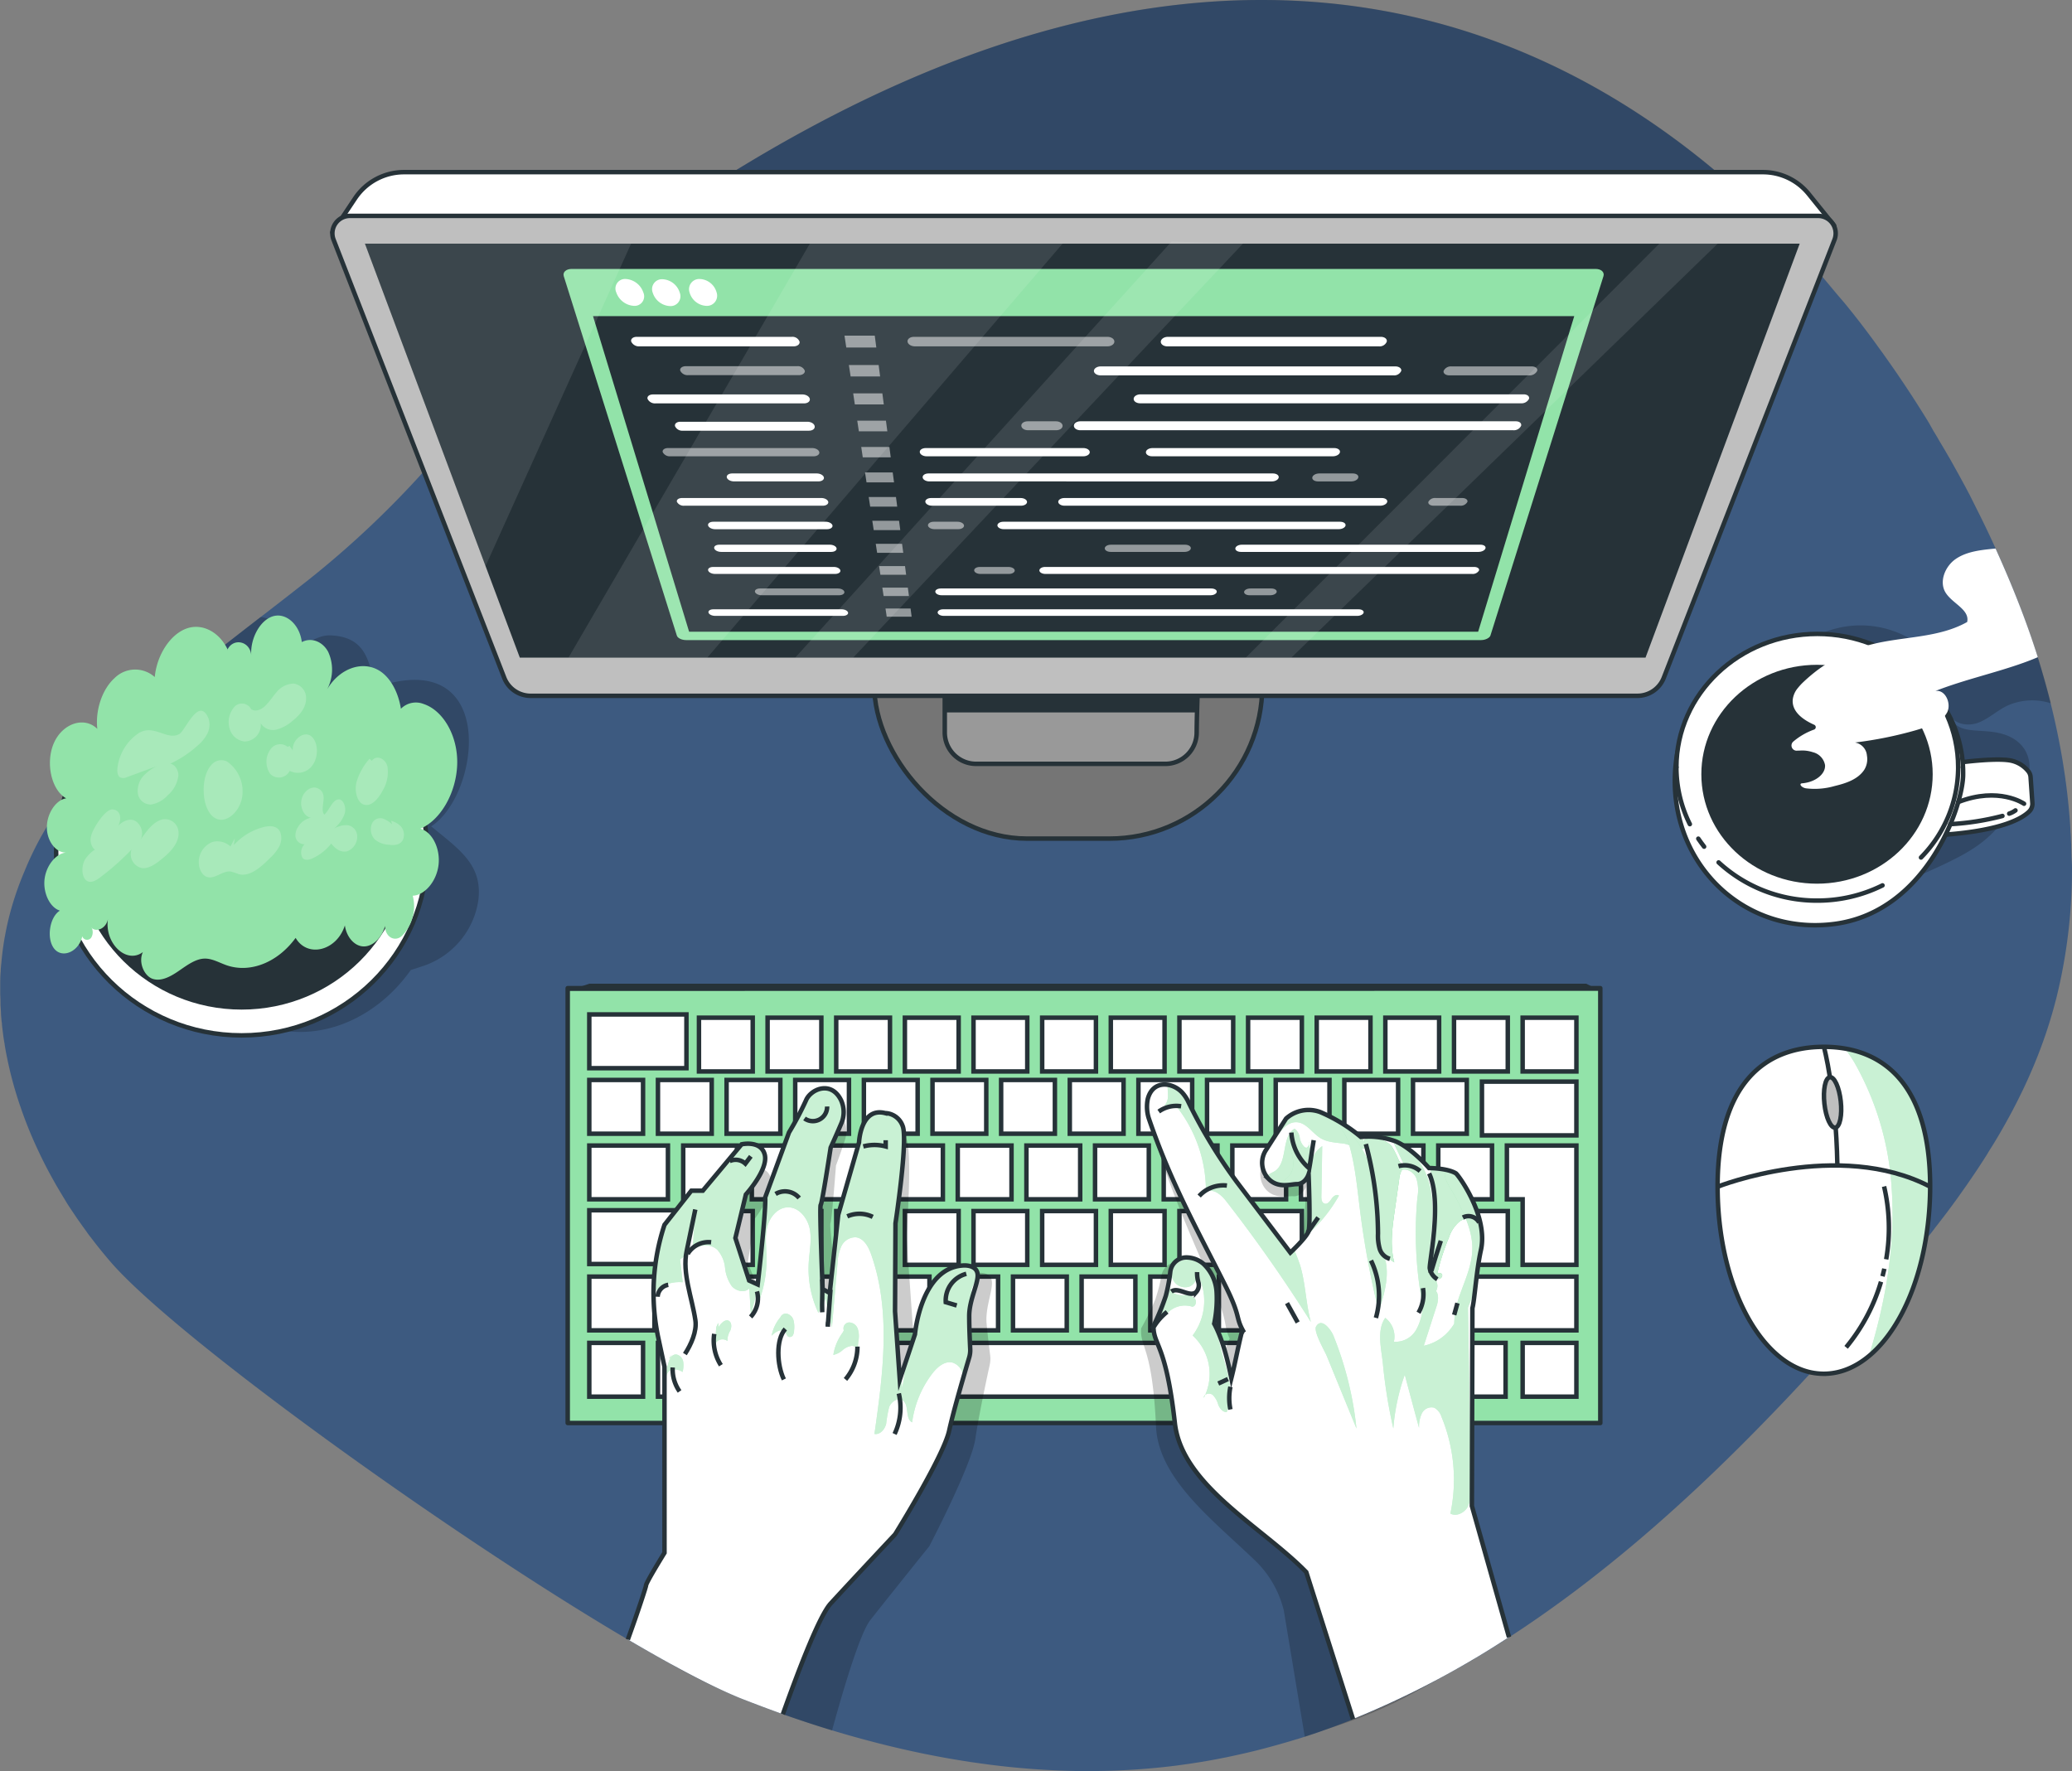 <svg xmlns="http://www.w3.org/2000/svg" xmlns:xlink="http://www.w3.org/1999/xlink" viewBox="0 0 462.86 395.7"><rect x="0" y="0" width="462.86" height="395.7" fill="#808080" stroke="none"/><defs><style>.cls-1,.cls-12,.cls-17,.cls-2,.cls-22{fill:#fff;}.cls-15,.cls-17,.cls-18,.cls-19,.cls-2,.cls-20,.cls-21,.cls-9{stroke:#263238;}.cls-15,.cls-2,.cls-6{stroke-miterlimit:10;}.cls-3{fill:#3d5a80;}.cls-10,.cls-4,.cls-6{fill:#263238;}.cls-4,.cls-5,.cls-8{opacity:0.2;}.cls-6{stroke:#fff;}.cls-7,.cls-9{fill:#92e3a9;}.cls-17,.cls-18,.cls-19,.cls-20,.cls-21,.cls-9{stroke-linecap:round;stroke-linejoin:round;}.cls-11{clip-path:url(#clip-path);}.cls-12,.cls-13{opacity:0.5;}.cls-14,.cls-15,.cls-18{fill:none;}.cls-16{clip-path:url(#clip-path-2);}.cls-19{fill:#757575;}.cls-20{fill:#999;}.cls-21{fill:#bfbfbf;}.cls-22{opacity:0.1;}.cls-23{clip-path:url(#clip-path-3);}</style><clipPath id="clip-path"><path class="cls-1" d="M328.81,336.47l.12-44.2c.48-1.79.87-8.35,1.89-12.92,1.74-7.66-5.1-16.89-5.58-17.19-1.92-1.2-6-1.18-6-1.18s-4-4.57-7.57-6A17.69,17.69,0,0,0,304,254a36.51,36.51,0,0,0-9.1-5.52,7.51,7.51,0,0,0-7.66,1.45l-4.47,7a5.19,5.19,0,0,0,.61,6.51c2.14,2.11,4.88,1.13,6.26,1.13,1.91,0,2.63-2.17,2.63-2.17s.47,11.26,0,12.69v0c-.49,1.43-4.07,4.78-4.07,4.78l-12-15.84a114.88,114.88,0,0,1-10.77-17.77,8.56,8.56,0,0,0-1.35-2.1c-2.1-2.37-6.59-3.07-7.76,1.33a8.71,8.71,0,0,0,.19,4.24c5,14.77,11.38,25.94,17.19,37.59,3.45,6.91,2.17,6.82,3.89,9.95-.2.14-.11.39-.32.52-.84,3.36-1.43,6.73-2.28,10.09-.81-4-1.9-8.54-3.83-12.17a27.56,27.56,0,0,0,.53-7.12,9.36,9.36,0,0,0-3-6.31,6,6,0,0,0-3.49-1.36,3.64,3.64,0,0,0-3.84,3.11,37.4,37.4,0,0,1-1,5.42,53.51,53.51,0,0,1-2.77,6.79c0,4.46,2.77,3.73,4.78,21.68,1.56,14,19.56,23.21,29.36,33.3l10.44,32.85a202.3,202.3,0,0,0,34.85-18.3Z"/></clipPath><clipPath id="clip-path-2"><path class="cls-1" d="M218.34,284.42c-.43-2-3.24-1.7-3.24-1.7-9.45.56-10.72,15.37-10.72,15.37L201,308.23,199.94,293l.1-19.67s2.86-18.82,1.59-21.78a4.31,4.31,0,0,0-3.91-2.85c-5.5-1.38-5.82,6.54-5.82,6.54l-4.65,16.18-1.9,17.46-1.58-.85s-.75-18.51-.43-18.82,2.22-12.8,2.22-12.8,1.05-2.32,2.33-5.29a6.4,6.4,0,0,0,0-5.28c-2.23-4.55-6.87-2.43-7.83,0a69.81,69.81,0,0,1-3.81,7.19L171,267.5c.2,3.27-1.68,19.45-1.68,19.45l-1.91-.87-3.07-9.5,2.34-9.72s5.07-5.6,4.22-8.89-5.18-2.32-5.18-2.32L157,266h-2.55l-6,7.62a48.23,48.23,0,0,0-1.38,25.28l1.38,6.44v41.56s-4.12,6.65-4.12,7.28c0,.29-1.7,5.55-4.07,12.09,10.37,6.1,19.3,10.82,25.63,13.32,3,1.17,6,2.3,9,3.37,3.8-10.67,8.24-22.09,10.69-24.75,4.86-5.29,14.38-15.44,14.38-15.44s10.81-17.37,12.08-23.15c1-4.74,3.58-13.34,4.46-16.3a5.74,5.74,0,0,0,.24-2.06c-.07-1.56-.22-4.59-.22-7.27C216.5,290.19,218.76,286.38,218.34,284.42Z"/></clipPath><clipPath id="clip-path-3"><path class="cls-2" d="M431.17,265.11a72,72,0,0,1-1,11.87c-2.9,17.3-12,29.93-22.76,29.93a14.39,14.39,0,0,1-2.86-.3c-11.75-2.5-20.86-20.12-20.86-41.5,0-23.08,10.62-31.24,23.72-31.24S431.17,242,431.17,265.11Z"/></clipPath></defs><g id="Background_Simple" data-name="Background Simple"><path class="cls-3" d="M462.86,193.82a119.56,119.56,0,0,1-3.33,28.48c-.75,3.06-1.65,6.11-2.68,9.11-.3.86-.6,1.72-.92,2.57s-.53,1.4-.8,2.09l-.23.57c-.29.72-.58,1.44-.89,2.15l-.15.35c-.3.7-.61,1.4-.92,2.09l-.42.91c-.28.62-.57,1.23-.87,1.84s-.63,1.29-.95,1.93c-.12.23-.23.46-.35.68l-.85,1.65-.69,1.27q-1.59,2.94-3.33,5.8c-.47.78-1,1.56-1.44,2.33-.11.19-.23.38-.35.57q-.84,1.32-1.71,2.64c-.47.71-.94,1.42-1.43,2.13l-1.27,1.85-.28.39c-.44.64-.9,1.28-1.35,1.92-.56.79-1.13,1.56-1.7,2.34-.12.16-.23.32-.35.47-.65.89-1.32,1.77-2,2.64-.4.52-.8,1.05-1.21,1.56-.72,1-1.46,1.89-2.21,2.83s-1.43,1.79-2.16,2.68l-.24.29c-.72.89-1.44,1.77-2.18,2.65-.21.27-.44.54-.66.8-.67.81-1.35,1.62-2,2.42q-2.94,3.48-5.93,6.9-6.08,7-12.41,13.89c-3.51,3.8-7.07,7.58-10.7,11.29-17.42,17.89-36.28,34.58-56.79,47.88-2.55,1.65-5.12,3.26-7.72,4.79l-2.85,1.67-.49.28c-1,.56-2,1.11-3,1.65s-2,1.11-3,1.64l-1.38.72q-3,1.56-6,3c-1.09.52-2.18,1-3.28,1.51s-2,.91-3.05,1.35l-1.25.53c-.93.4-1.87.78-2.81,1.16q-2.72,1.1-5.48,2.09l-2.12.76-1.2.41-2,.65-1.72.55-.06,0q-1.69.53-3.39,1c-1.79.52-3.58,1-5.38,1.46-1.19.3-2.38.58-3.58.85s-2.26.5-3.4.74l-.27.05c-1.18.24-2.37.47-3.56.68l-1.82.31-1.84.29c-.55.09-1.11.17-1.66.24l-2,.28a154.51,154.51,0,0,1-21.37,1.21l-1.28,0a176.84,176.84,0,0,1-19.35-1.45l-1.41-.19-2.43-.34-1.89-.3c-2.67-.42-5.32-.9-8-1.44-.59-.11-1.17-.23-1.75-.36-1.78-.37-3.57-.77-5.34-1.19-1.19-.28-2.37-.57-3.55-.87l-1.77-.46-1.77-.47c-2.35-.63-4.69-1.31-7-2q-4.06-1.23-8.08-2.61l-2.92-1c-3-1.07-6-2.2-9-3.37l-1.63-.66-1.31-.57-.88-.4c-1.94-.88-4.05-1.91-6.32-3.07l-1.16-.6c-1.39-.73-2.84-1.5-4.33-2.32-3.13-1.72-6.48-3.62-10-5.69-40-23.54-101.26-67.72-115.64-84.47-.73-.85-1.44-1.71-2.15-2.58-.55-.68-1.1-1.37-1.63-2.07s-1-1.26-1.44-1.91-.83-1.13-1.23-1.71-.76-1.07-1.13-1.61a.83.83,0,0,0-.08-.12c-.45-.67-.9-1.34-1.34-2s-.84-1.3-1.24-2c-.2-.31-.39-.63-.58-.95q-.67-1.11-1.32-2.22s0,0,0,0c-.46-.82-.92-1.64-1.37-2.47-.78-1.45-1.53-2.91-2.23-4.39l-.54-1.15a91.47,91.47,0,0,1-3.74-9.29c-.39-1.1-.74-2.21-1.08-3.32-.43-1.43-.82-2.87-1.18-4.31-.07-.29-.14-.57-.2-.86-.18-.75-.35-1.51-.5-2.27-.23-1.06-.42-2.12-.6-3.19,0-.26-.09-.52-.12-.78-.09-.55-.17-1.1-.24-1.66s-.17-1.33-.24-2c0-.23,0-.45-.07-.67-.06-.57-.1-1.14-.15-1.7a.61.61,0,0,0,0-.14c0-.68-.09-1.35-.11-2a1.28,1.28,0,0,1,0-.19q0-1.06-.06-2.13v-2c0-1,0-2.08.11-3.13,0-.68.09-1.36.15-2,.12-1.34.28-2.68.48-4,.1-.68.21-1.36.34-2q.36-2,.87-4.05a69.72,69.72,0,0,1,3.45-10.25A72.21,72.21,0,0,1,9,187.23c.1-.2.22-.41.34-.61,5.39-9.49,12.72-17.91,21-25.71.88-.84,1.77-1.66,2.68-2.47s1.91-1.72,2.88-2.58l.18-.16q2.32-2,4.71-4c2.45-2,4.94-4.06,7.45-6.06l.25-.2c2.15-1.7,4.32-3.39,6.48-5.07,3.4-2.63,6.81-5.25,10.15-7.86l2.64-2.07c1-.76,1.92-1.52,2.87-2.28a213.69,213.69,0,0,0,23.86-22.64q2.09-2.28,4.14-4.59c.65-.74,1.3-1.47,1.94-2.21,9.13-10.4,17.62-20.92,27.07-30.85q3.38-3.56,6.92-7c2-1.91,4-3.79,6.14-5.63,2.41-2.12,4.89-4.19,7.49-6.19,3.55-2.76,7.29-5.41,11.29-7.94,1-.63,1.95-1.24,2.93-1.84,99.71-62,173.1-41.74,222.06,0Q390,43.95,395.11,49c2.08,2,4.09,4.09,6,6.19.22.22.42.45.63.69q2.06,2.19,4,4.41l1.15,1.32c.57.66,1.14,1.32,1.7,2s1.37,1.63,2.05,2.45L412,67.64q4.1,5,7.81,10.2c.5.68,1,1.37,1.48,2.06,3.42,4.8,6.6,9.65,9.55,14.47L432,96.43q.63,1,1.23,2.07l1.19,2c.4.69.79,1.37,1.17,2l1.14,2.05c.39.68.76,1.36,1.11,2l1.09,2c.36.67.71,1.35,1.06,2l1,2,1,2q2,4,3.73,7.82c.58,1.3,1.16,2.59,1.71,3.86,2.49,5.72,4.62,11.19,6.36,16.28a.19.19,0,0,1,0,.07c.17.49.33,1,.49,1.45s.33,1,.49,1.48.25.75.36,1.13c.18.56.36,1.12.53,1.69s.37,1.22.54,1.83c.33,1.12.65,2.24.95,3.37.26.95.51,1.9.75,2.86.05.18.1.35.14.53s.07.3.11.45c.14.56.28,1.12.41,1.69.36,1.49.69,3,1,4.49.17.82.34,1.63.49,2.45l.09.46q.22,1.16.42,2.31c.18,1,.35,2.07.5,3.1.13.78.24,1.57.35,2.36,0,.11,0,.23.05.35.07.52.14,1.05.2,1.58s.11.88.16,1.31c.18,1.59.34,3.17.47,4.76l.09,1.08.12,1.81c0,.67.08,1.34.11,2,0,.52.05,1,.07,1.55,0,.76.05,1.53.06,2.29S462.86,192.93,462.86,193.82Z"/></g><g id="Plants"><path class="cls-4" d="M13.28,210.25c-.2-.13-.15-.22,0,0Z"/><path class="cls-5" d="M106.81,201.43A18.32,18.32,0,0,1,94.24,215.9l-2.48.81c-8.92,12.63-24.56,18-37.89,10.19L50,224.61l-10.92-13-.13,0c-3.46.72-7.37.19-9.93-2.25a3.57,3.57,0,0,1-5.07,2.3,3.57,3.57,0,0,1-.44-5.55c-2.2,1.94-5.6,1.05-7.72-1.07a66.7,66.7,0,0,1,2-17.29,69.72,69.72,0,0,1,3.45-10.25,72.21,72.21,0,0,1,3.59-7.34c.1-.2.22-.41.34-.61a87.87,87.87,0,0,1,6.65-10L33,158.44c1-.87,1.91-1.72,2.88-2.58l.18-.16q2.32-2,4.71-4c2.45-2,4.94-4.06,7.45-6.06l.25-.2c2.15-1.7,4.32-3.39,6.48-5.07l3.26-2.52a8.94,8.94,0,0,1,1.92.45c2.67.93,3.13,3.38,5,5.06,2.46,2.25,4.82-1.53,8.61-1.41,11.65.36,7.13,12.31,12.82,10.81,24.57-6.48,20.44,25,9.76,31.85C102.6,189.8,108,193.25,106.81,201.43Z"/><ellipse class="cls-2" cx="53.98" cy="190.38" rx="41.44" ry="40.93"/><ellipse class="cls-6" cx="53.98" cy="188.73" rx="37.78" ry="37.32"/><path class="cls-7" d="M13.38,203.44c-2.38,1.47-3.06,6.45-1.19,8.6s5.46.49,6.19-2.87a1.12,1.12,0,0,0,2,.29,2.32,2.32,0,0,0,.14-2.11c-.18-.15-.11-.26,0,0,1.22,1,3.32-.09,3.61-2.15-.89,5.49,4.11,10.29,7.79,7.5-1.09,2.33.34,5.41,2.24,6s3.94-.53,5.76-1.78,3.69-2.67,5.68-2.76c1.73-.08,3.34.9,5,1.48,5.26,1.83,11.42-.59,15.44-6.11,2.66,4.55,9.21,2.88,11-2.79.37,2.65,2.18,4.67,4.21,4.7s4.06-1.94,4.76-4.58v0c0,2.51,2.28,3.74,3.88,2.12a9.38,9.38,0,0,0,2.31-8.87c2.72-.11,5.36-3.27,5.77-6.93s-1.43-7.33-4.06-8.05c4.51-1.88,8-8,8.22-14.3s-3.06-12.08-7.49-13.55a4.7,4.7,0,0,0-5.08,1.06C89,154.82,87.39,151.63,85,150c-3.8-2.57-9.09-.81-11.92,4a9.43,9.43,0,0,0,.22-8.39c-1.26-2.33-3.76-3.27-5.88-2.16-.45-3.83-3.41-6.56-6.3-5.81s-5.22,4.83-5,8.71c-.27-3.12-3.95-3.89-5.28-1.28.11.24-.06.1,0,0-1.84-3.85-5.58-5.84-9-4.71-3.69,1.21-6.79,5.85-7.27,10.9a6.53,6.53,0,0,0-9,.25c-2.73,2.46-4.31,7.14-3.83,11.33-2.87-2.84-7.7-1.29-9.67,3.09s-.62,10.59,2.71,12.42c-2.29.35-4.31,3.39-4.31,6.47s2,5.73,4.32,5.64c-2.31.2-4.5,2.94-4.84,6S11.15,202.75,13.38,203.44Z"/><g class="cls-8"><path class="cls-1" d="M51.47,189.1a4.27,4.27,0,0,0-4-1,4.79,4.79,0,0,0-3,3.71c-.32,1.81.52,3.81,1.9,4.15,1.69.42,3.42-1.46,5.14-1.26a12.21,12.21,0,0,1,1.77.58c2.47.7,5-1.52,7.06-3.61a9.82,9.82,0,0,0,2-2.49,4.06,4.06,0,0,0,.26-3.29c-.61-1.35-2.1-1.46-3.36-1.2a13.44,13.44,0,0,0-7,4.1c.07-.5.14-1,.22-1.51Z"/><path class="cls-1" d="M87.59,184.17a5.57,5.57,0,0,0-2.14-1.32,2.05,2.05,0,0,0-2.26.94,3.29,3.29,0,0,0,.55,3.76,5.26,5.26,0,0,0,3.14,1.17c1.14.16,2.58.12,3.17-1.2a2.88,2.88,0,0,0-.48-2.88,4.86,4.86,0,0,0-2.22-1.28Z"/><path class="cls-1" d="M31.05,163.74a10.91,10.91,0,0,0-4.74,7.31c-.18.95-.18,2.12.46,2.58a1.67,1.67,0,0,0,1.55,0L35,171.18a10,10,0,0,0-3,2.2,5,5,0,0,0-1.2,3.91,2.87,2.87,0,0,0,3,2.44,6.42,6.42,0,0,0,3.67-2.07,6.78,6.78,0,0,0,2.38-4.45c0-1.81-1.7-3.37-2.81-2.15a24.86,24.86,0,0,0,7.17-4.55,8.67,8.67,0,0,0,2.09-2.57,4.36,4.36,0,0,0,.27-3.45c-2.16-5.09-5.15,2.76-6.55,3.52C37.32,165.47,34.42,161.75,31.05,163.74Z"/><path class="cls-1" d="M20.37,186.68a3.2,3.2,0,0,0,.53,2.89,1.31,1.31,0,0,0,2.12-.68A8,8,0,0,0,19,192c-.95,1.64-.77,4.4.69,4.92.91.32,1.89-.31,2.75-.95a58.58,58.58,0,0,0,6.93-6.15,3.16,3.16,0,0,0,2.48,4.14c1.64.08,3.2-1.15,4.63-2.33,1.75-1.44,3.77-3.61,3.36-6.09a3,3,0,0,0-4.23-2.25c-1.7.74-3,2.56-4.21,4.29,1-1.78-.31-4.25-1.93-4.43s-3.16,1.14-4.17,2.68c1.86-1.39,2.33-4.77-.12-5C23.58,180.64,20.79,185,20.37,186.68Z"/><path class="cls-1" d="M70.9,176.08c-1.37-.58-3.13.68-3.54,2.53s.64,3.87,2.09,4.07a4.39,4.39,0,0,0-2.83,2,3.51,3.51,0,0,0-.63,2.13,2,2,0,0,0,1.94,1.8,5.34,5.34,0,0,0,2.59-1.07A4.43,4.43,0,0,0,68,188.65a2.58,2.58,0,0,0-.43,3c.52.63,1.39.47,2.11.17A11.31,11.31,0,0,0,74,188.45c.9,1.24,2.24,2.09,3.59,1.72a3.46,3.46,0,0,0,2.14-3.89,2.5,2.5,0,0,0-2.2-1.94,5.65,5.65,0,0,0-2.88.74,7.44,7.44,0,0,0,2.37-3.37c.37-1.44-.35-3.3-1.51-3.11-1.31.21-2,2.51-3.06,3.39C71.23,180.55,73.67,177.24,70.9,176.08Z"/><path class="cls-1" d="M47.5,170.6c-1.5,1.37-2.07,3.93-2,6.21.06,2.51.91,5.15,2.71,6.05,2.36,1.19,5.39-1.53,5.89-4.83a8.09,8.09,0,0,0-3.41-7.92A2.87,2.87,0,0,0,47.5,170.6Z"/><path class="cls-1" d="M64.22,166.85l.6.64a2.63,2.63,0,0,0-4.34-.17,4.76,4.76,0,0,0-.12,5.57,2.71,2.71,0,0,0,4.36-.67A4,4,0,0,0,70,170.66c1.25-1.94,1-5.17-.6-6.27s-4.17.85-4,3.26l-.7-1Z"/><path class="cls-1" d="M82.55,169.51a13.62,13.62,0,0,0-2.93,5.28c-.47,2.06.19,4.61,1.79,5s3.12-1.35,4.07-3.16a8.06,8.06,0,0,0,1.07-5.4c-.44-1.76-2.45-2.7-3.49-1.26Z"/><path class="cls-1" d="M56.26,158.83a2.31,2.31,0,0,0-3.73-1.09,5.14,5.14,0,0,0-1.25,5,3.94,3.94,0,0,0,3.35,2.92,3.7,3.7,0,0,0,3.61-4.09,3.21,3.21,0,0,0,3.43,1.45,8.88,8.88,0,0,0,3.63-1.94c1.54-1.21,3.19-3,3.07-5.24a3.2,3.2,0,0,0-2.8-3.13,5.17,5.17,0,0,0-3.86,2c-.85,1-1.56,2.12-2.48,3s-2.15,1.35-3.1.75Z"/></g></g><g id="Keyboard"><rect class="cls-9" x="126.82" y="220.76" width="230.67" height="97.15"/><rect class="cls-2" x="131.64" y="226.63" width="21.7" height="12.01"/><rect class="cls-2" x="317.97" y="285.2" width="34.18" height="12.01"/><rect class="cls-2" x="331.05" y="241.64" width="21.1" height="12.01"/><rect class="cls-2" x="131.64" y="270.38" width="21.7" height="12.01"/><rect class="cls-2" x="131.64" y="255.92" width="17.57" height="12.01"/><rect class="cls-2" x="131.64" y="241.27" width="12.01" height="12.01"/><rect class="cls-2" x="146.98" y="241.27" width="12.01" height="12.01"/><rect class="cls-2" x="162.31" y="241.27" width="12.01" height="12.01"/><rect class="cls-2" x="177.64" y="241.27" width="12.01" height="12.01"/><rect class="cls-2" x="192.98" y="241.27" width="12.01" height="12.01"/><rect class="cls-2" x="208.31" y="241.27" width="12.01" height="12.01"/><rect class="cls-2" x="223.64" y="241.27" width="12.01" height="12.01"/><rect class="cls-2" x="238.98" y="241.27" width="12.01" height="12.01"/><rect class="cls-2" x="254.31" y="241.27" width="12.01" height="12.01"/><rect class="cls-2" x="269.64" y="241.27" width="12.01" height="12.01"/><rect class="cls-2" x="284.98" y="241.27" width="12.01" height="12.01"/><rect class="cls-2" x="300.31" y="241.27" width="12.01" height="12.01"/><rect class="cls-2" x="315.65" y="241.27" width="12.01" height="12.01"/><rect class="cls-2" x="131.64" y="300.01" width="12.01" height="12.01"/><rect class="cls-2" x="146.98" y="300.01" width="12.01" height="12.01"/><rect class="cls-2" x="162.31" y="300.01" width="12.01" height="12.01"/><rect class="cls-2" x="177.64" y="300.01" width="14.66" height="12.01"/><rect class="cls-2" x="195.62" y="300.01" width="73.35" height="12.01"/><rect class="cls-2" x="293.63" y="300.01" width="12.01" height="12.01"/><rect class="cls-2" x="308.96" y="300.01" width="12.01" height="12.01"/><rect class="cls-2" x="324.32" y="300.01" width="12.01" height="12.01"/><rect class="cls-2" x="271.97" y="300.01" width="18.65" height="12.01"/><rect class="cls-2" x="340.14" y="300.01" width="12.01" height="12.01"/><rect class="cls-2" x="152.62" y="255.92" width="12.01" height="12.01"/><rect class="cls-2" x="167.95" y="255.92" width="12.01" height="12.01"/><rect class="cls-2" x="183.29" y="255.92" width="12.01" height="12.01"/><rect class="cls-2" x="198.62" y="255.92" width="12.01" height="12.01"/><rect class="cls-2" x="213.95" y="255.92" width="12.01" height="12.01"/><rect class="cls-2" x="229.29" y="255.92" width="12.01" height="12.01"/><rect class="cls-2" x="244.62" y="255.92" width="12.01" height="12.01"/><rect class="cls-2" x="259.96" y="255.92" width="12.01" height="12.01"/><rect class="cls-2" x="275.29" y="255.92" width="12.01" height="12.01"/><rect class="cls-2" x="290.62" y="255.92" width="12.01" height="12.01"/><rect class="cls-2" x="305.96" y="255.92" width="12.01" height="12.01"/><rect class="cls-2" x="321.29" y="255.92" width="12.01" height="12.01"/><polygon class="cls-2" points="352.15 255.92 352.15 282.57 340.14 282.57 340.14 267.93 336.62 267.93 336.62 255.92 352.15 255.92"/><rect class="cls-2" x="156.14" y="270.56" width="12.01" height="12.01"/><rect class="cls-2" x="171.47" y="270.56" width="12.01" height="12.01"/><rect class="cls-2" x="186.8" y="270.56" width="12.01" height="12.01"/><rect class="cls-2" x="202.14" y="270.56" width="12.01" height="12.01"/><rect class="cls-2" x="217.47" y="270.56" width="12.01" height="12.01"/><rect class="cls-2" x="232.81" y="270.56" width="12.01" height="12.01"/><rect class="cls-2" x="248.14" y="270.56" width="12.01" height="12.01"/><rect class="cls-2" x="263.47" y="270.56" width="12.01" height="12.01"/><rect class="cls-2" x="278.81" y="270.56" width="12.01" height="12.01"/><rect class="cls-2" x="294.14" y="270.56" width="12.01" height="12.01"/><rect class="cls-2" x="309.47" y="270.56" width="12.01" height="12.01"/><rect class="cls-2" x="324.81" y="270.56" width="12.01" height="12.01"/><rect class="cls-2" x="149.62" y="285.2" width="12.01" height="12.01"/><rect class="cls-2" x="164.95" y="285.2" width="12.01" height="12.01"/><rect class="cls-2" x="180.29" y="285.2" width="12.01" height="12.01"/><rect class="cls-2" x="195.62" y="285.2" width="12.01" height="12.01"/><rect class="cls-2" x="210.95" y="285.2" width="12.01" height="12.01"/><rect class="cls-2" x="226.29" y="285.2" width="12.01" height="12.01"/><rect class="cls-2" x="241.62" y="285.2" width="12.01" height="12.01"/><rect class="cls-2" x="256.96" y="285.2" width="12.01" height="12.01"/><rect class="cls-2" x="272.29" y="285.2" width="12.01" height="12.01"/><rect class="cls-2" x="287.62" y="285.2" width="12.01" height="12.01"/><rect class="cls-2" x="302.96" y="285.2" width="12.01" height="12.01"/><rect class="cls-2" x="156.14" y="227.36" width="12.01" height="12.01"/><rect class="cls-2" x="171.47" y="227.36" width="12.01" height="12.01"/><rect class="cls-2" x="186.8" y="227.36" width="12.01" height="12.01"/><rect class="cls-2" x="202.14" y="227.36" width="12.01" height="12.01"/><rect class="cls-2" x="217.47" y="227.36" width="12.01" height="12.01"/><rect class="cls-2" x="232.81" y="227.36" width="12.01" height="12.01"/><rect class="cls-2" x="248.14" y="227.36" width="12.01" height="12.01"/><rect class="cls-2" x="263.47" y="227.36" width="12.01" height="12.01"/><rect class="cls-2" x="278.81" y="227.36" width="12.01" height="12.01"/><rect class="cls-2" x="294.14" y="227.36" width="12.01" height="12.01"/><rect class="cls-2" x="309.47" y="227.36" width="12.01" height="12.01"/><rect class="cls-2" x="324.81" y="227.36" width="12.01" height="12.01"/><rect class="cls-2" x="340.14" y="227.36" width="12.01" height="12.01"/><rect class="cls-2" x="131.64" y="285.2" width="14.55" height="12.01"/><polygon class="cls-10" points="126.82 221.38 131.64 219.77 354.36 219.77 357.53 221.36 126.82 221.38"/></g><g id="Hands"><path class="cls-5" d="M291.47,388l-4.69-28.25a23.07,23.07,0,0,0-6.35-11.06c-9.33-9-21.66-18.24-22.19-30-.81-18-3.62-17.49-3.32-21.94a54.06,54.06,0,0,0,3.21-6.6,38.47,38.47,0,0,0,1.36-5.34,3.64,3.64,0,0,1,4-2.85,6.19,6.19,0,0,1,3.39,1.59,9.39,9.39,0,0,1,2.54,6.5,27.79,27.79,0,0,1-1,7.06,46.16,46.16,0,0,1,3,12.41c1.07-3.3,1.88-6.63,2.95-9.92.22-.12.14-.38.35-.5-1.51-3.24-.23-3.06-3.22-10.19-5-12-10.64-23.57-14.65-38.65A8.57,8.57,0,0,1,257,246c1.45-4.31,5.89-3.32,7.83-.81a8.28,8.28,0,0,1,1.2,2.18,116.46,116.46,0,0,0,9.57,18.45l10.89,16.6s3.79-3.11,4.37-4.5h0c.57-1.4.85-12.67.85-12.67s-.86,2.11-2.77,2c-1.38-.1-4.18.7-6.17-1.54a5.21,5.21,0,0,1-.18-6.54l4.93-6.66a7.48,7.48,0,0,1,7.74-.93,36.82,36.82,0,0,1,8.71,6.1,17.81,17.81,0,0,1,7.58,1.46c3.49,1.68,7.15,6.5,7.15,6.5s4.07.25,5.9,1.58c.46.33,6.67,10,4.43,17.53-1.33,4.49-2.15,11-2.75,12.76l-3,44.09,6.15,29-13.15,7.33a94,94,0,0,1-15.13,6.77Z"/><path class="cls-1" d="M328.81,336.47l.12-44.2c.48-1.79.87-8.35,1.89-12.92,1.74-7.66-5.1-16.89-5.58-17.19-1.92-1.2-6-1.18-6-1.18s-4-4.57-7.57-6A17.69,17.69,0,0,0,304,254a36.51,36.51,0,0,0-9.1-5.52,7.51,7.51,0,0,0-7.66,1.45l-4.47,7a5.19,5.19,0,0,0,.61,6.51c2.14,2.11,4.88,1.13,6.26,1.13,1.91,0,2.63-2.17,2.63-2.17s.47,11.26,0,12.69v0c-.49,1.43-4.07,4.78-4.07,4.78l-12-15.84a114.88,114.88,0,0,1-10.77-17.77,8.56,8.56,0,0,0-1.35-2.1c-2.1-2.37-6.59-3.07-7.76,1.33a8.71,8.71,0,0,0,.19,4.24c5,14.77,11.38,25.94,17.19,37.59,3.45,6.91,2.17,6.82,3.89,9.95-.2.14-.11.39-.32.52-.84,3.36-1.43,6.73-2.28,10.09-.81-4-1.9-8.54-3.83-12.17a27.56,27.56,0,0,0,.53-7.12,9.36,9.36,0,0,0-3-6.31,6,6,0,0,0-3.49-1.36,3.64,3.64,0,0,0-3.84,3.11,37.4,37.4,0,0,1-1,5.42,53.51,53.51,0,0,1-2.77,6.79c0,4.46,2.77,3.73,4.78,21.68,1.56,14,19.56,23.21,29.36,33.3l10.44,32.85a202.3,202.3,0,0,0,34.85-18.3Z"/><g class="cls-11"><path class="cls-7" d="M323.69,276.41a7.73,7.73,0,0,1,2.29-3.47,2.92,2.92,0,0,1,3.83.14q-1.12-3.43-2.38-6.83a10.45,10.45,0,0,0-2.78-4.68c-1.42-1.16-3.76-1.41-5,0a54,54,0,0,1,.28,15.8c-.37,2.84-.85,6.1,1.06,8.24.53.43,1.45-.35,1.11-.94-.16-.28-.72-.3-1-.27A50.16,50.16,0,0,1,323.69,276.41Z"/><path class="cls-7" d="M323.69,276.41a7.73,7.73,0,0,1,2.29-3.47,2.92,2.92,0,0,1,3.83.14q-1.12-3.43-2.38-6.83a10.45,10.45,0,0,0-2.78-4.68c-1.42-1.16-3.76-1.41-5,0a54,54,0,0,1,.28,15.8c-.37,2.84-.85,6.1,1.06,8.24.53.43,1.45-.35,1.11-.94-.16-.28-.72-.3-1-.27A50.16,50.16,0,0,1,323.69,276.41Z"/><path class="cls-12" d="M323.69,276.41a7.73,7.73,0,0,1,2.29-3.47,2.92,2.92,0,0,1,3.83.14q-1.12-3.43-2.38-6.83a10.45,10.45,0,0,0-2.78-4.68c-1.42-1.16-3.76-1.41-5,0a54,54,0,0,1,.28,15.8c-.37,2.84-.85,6.1,1.06,8.24.53.43,1.45-.35,1.11-.94-.16-.28-.72-.3-1-.27A50.16,50.16,0,0,1,323.69,276.41Z"/><path class="cls-7" d="M307.73,271.66a28.13,28.13,0,0,0,.54,5.74,7.18,7.18,0,0,0,3.19,4.62c-1-3.73-.45-7.67.09-11.49l1-7a5.16,5.16,0,0,1,.71-2.31,1.8,1.8,0,0,1,2.11-.77c-1,.59-2.27-.2-2.87-1.18a29.26,29.26,0,0,0-1.53-3.07c-1.34-1.72-4.2-2.1-6.18-1.64C305.38,260.31,307.5,265.76,307.73,271.66Z"/><path class="cls-7" d="M307.73,271.66a28.13,28.13,0,0,0,.54,5.74,7.18,7.18,0,0,0,3.19,4.62c-1-3.73-.45-7.67.09-11.49l1-7a5.16,5.16,0,0,1,.71-2.31,1.8,1.8,0,0,1,2.11-.77c-1,.59-2.27-.2-2.87-1.18a29.26,29.26,0,0,0-1.53-3.07c-1.34-1.72-4.2-2.1-6.18-1.64C305.38,260.31,307.5,265.76,307.73,271.66Z"/><g class="cls-13"><path class="cls-1" d="M307.73,271.66a28.13,28.13,0,0,0,.54,5.74,7.18,7.18,0,0,0,3.19,4.62c-1-3.73-.45-7.67.09-11.49l1-7a5.16,5.16,0,0,1,.71-2.31,1.8,1.8,0,0,1,2.11-.77c-1,.59-2.27-.2-2.87-1.18a29.26,29.26,0,0,0-1.53-3.07c-1.34-1.72-4.2-2.1-6.18-1.64C305.38,260.31,307.5,265.76,307.73,271.66Z"/></g><path class="cls-7" d="M291.41,256.25a3.56,3.56,0,0,1-1.06-2.1,3,3,0,0,0-1.17-2c-3.07,1.94-1.39,7.65-4.5,9.55-.6.36-1.37.57-1.7,1.19a1.56,1.56,0,0,0,.33,1.76,3,3,0,0,0,1.7.81,6.88,6.88,0,0,0,6.54-2.85c1.22-1.67,2.06-4.38,1.46-6.37A1.51,1.51,0,0,1,291.41,256.25Z"/><path class="cls-7" d="M259.48,293.63c-.05.22-.09.48.08.62s.61-.12.81-.39a5.35,5.35,0,0,1,5.95-1.94c.81,0,1.09-1.25.56-1.86a2.93,2.93,0,0,0-2.24-.72,4.36,4.36,0,0,1-2.36-.39,2.34,2.34,0,0,1-1-2.52C260.77,288.84,260.1,291.24,259.48,293.63Z"/><g class="cls-13"><path class="cls-1" d="M291.41,256.25a3.56,3.56,0,0,1-1.06-2.1,3,3,0,0,0-1.17-2c-3.07,1.94-1.39,7.65-4.5,9.55-.6.36-1.37.57-1.7,1.19a1.56,1.56,0,0,0,.33,1.76,3,3,0,0,0,1.7.81,6.88,6.88,0,0,0,6.54-2.85c1.22-1.67,2.06-4.38,1.46-6.37A1.51,1.51,0,0,1,291.41,256.25Z"/><path class="cls-1" d="M259.48,293.63c-.05.22-.09.48.08.62s.61-.12.81-.39a5.35,5.35,0,0,1,5.95-1.94c.81,0,1.09-1.25.56-1.86a2.93,2.93,0,0,0-2.24-.72,4.36,4.36,0,0,1-2.36-.39,2.34,2.34,0,0,1-1-2.52C260.77,288.84,260.1,291.24,259.48,293.63Z"/></g><path class="cls-7" d="M300.19,255.49c-1.74-.24-3.59-.28-5.12-1.17-1.9-1.12-3.21-3.51-5.42-3.61-2-.08-3.43,1.72-4.54,3.34a6.05,6.05,0,0,1,3.93-5.63,9.8,9.8,0,0,1,7.16.28,26.46,26.46,0,0,1,6.2,3.86,8.53,8.53,0,0,1,2.1,2.05C307,258.49,301.74,255.69,300.19,255.49Z"/><path class="cls-12" d="M300.19,255.49c-1.74-.24-3.59-.28-5.12-1.17-1.9-1.12-3.21-3.51-5.42-3.61-2-.08-3.43,1.72-4.54,3.34a6.05,6.05,0,0,1,3.93-5.63,9.8,9.8,0,0,1,7.16.28,26.46,26.46,0,0,1,6.2,3.86,8.53,8.53,0,0,1,2.1,2.05C307,258.49,301.74,255.69,300.19,255.49Z"/><path class="cls-7" d="M268.92,312.28c.12-.22.22-.45.32-.67A.75.75,0,0,0,268.92,312.28Z"/><path class="cls-7" d="M271.89,296.79c-.2-2.47.15-5,.05-7.42s-.75-5.07-2.55-6.76c-2.58-2.44-9.65-1.19-7.28,3.42a3,3,0,0,0,3.67,1.37,2.67,2.67,0,0,0,1.25-3.61,12.83,12.83,0,0,1-.61,14.57,11.62,11.62,0,0,1,2.82,13.25,1.46,1.46,0,0,1,1.65,0,5,5,0,0,1,1.27,2.26c.35.81,1,1.65,1.88,1.59,1.2-2.94.8-6.29,0-9.38S272.14,300,271.89,296.79Z"/><path class="cls-7" d="M297.76,250.42a9.87,9.87,0,0,0-4.73-2Z"/><path class="cls-7" d="M309.52,281.71c-.38-1.7-1.17-3.29-1.64-5-1.09-3.91-.4-8.08-.9-12.11a20.94,20.94,0,0,0-7.43-13.46l-1.79-.75a10,10,0,0,1,3.6,5.24c1.39,4.77,1.82,9.76,2.44,14.69A197.1,197.1,0,0,0,308,293C309.15,289.32,310.35,285.45,309.52,281.71Z"/><path class="cls-7" d="M290.48,263.92a6.27,6.27,0,0,0,2.11-4.11,17.06,17.06,0,0,0-.11-4.22,1.38,1.38,0,0,1-1.58,1,3.51,3.51,0,0,1-1.89-1.72l-.36,1.26-.15-.68-.48.6c.71,2,1.4,4.34.3,6.16a7.27,7.27,0,0,1-2.25,2.09A3.82,3.82,0,0,0,290.48,263.92Z"/><path class="cls-7" d="M292.42,255.09l.06.5A.8.8,0,0,0,292.42,255.09Z"/><path class="cls-7" d="M287.19,275.33c-3.5-6.89-7-13.78-10.87-20.48a66.17,66.17,0,0,0-7.64-11.16c-1.34-1.5-5.16-5-7.27-2.68-1.41,1.52.44,4.29-1.29,5.93.4,0,2.35-.19,2.56.07a30.43,30.43,0,0,1,6.71,19.39c1.41-1.1,3.35.43,4.45,1.85a329.77,329.77,0,0,1,19,27.1c-1.14-4.13-1.17-8.51-2.39-12.62A45,45,0,0,0,287.19,275.33Z"/><path class="cls-7" d="M327.93,292.12a43.75,43.75,0,0,0,3.13-13.84,22.7,22.7,0,0,0-3.14-12.52c-.58-.94-3-4.77-4.3-4.46-2.34.56.74,4.64,1.28,5.66,2,3.84,4.11,7.91,4,12.26-.1,3.35-1.51,6.5-2.64,9.66a20.69,20.69,0,0,0-1.41,6.86c-.17.26-.33.52-.52.77a10.28,10.28,0,0,1-6.28,4.14c1-3,1.93-6,2.9-8.95.35-1.07.47-2.52-.15-3.26a2.81,2.81,0,0,0,.31-1.31,6.49,6.49,0,0,0-.85-2.29c-1.34-2.88-.89-6.23-.56-9.39.4-3.9.55-7.92-.59-11.67s-3.79-7.22-7.51-8.47l1,1-1.26-.92,2.34,4.88-.86,1.23c1.29-.67,2.94.31,3.53,1.64a8.58,8.58,0,0,1,.29,4.31,86.15,86.15,0,0,0,1.18,24.25,11.86,11.86,0,0,1-1.44,5.34,5.29,5.29,0,0,1-5,2.71,5.25,5.25,0,0,0-1.93-5.33c-2,2.8-.82,7.15-.52,10.33a114.08,114.08,0,0,0,2.32,14.37,46.68,46.68,0,0,1,2.56-12Q315.37,313,317,319a6.94,6.94,0,0,1,.62-3.23,2.4,2.4,0,0,1,2.76-1.28A3.42,3.42,0,0,1,322,316.5a36.78,36.78,0,0,1,2,21.64c1.34.74,3.12-.16,3.87-1.5a9,9,0,0,0,.71-4.5Q328.27,312.13,327.93,292.12Z"/><path class="cls-7" d="M294,296.35c-.64,1.13,2,5.59,2.41,6.65l6.61,16.14a76.28,76.28,0,0,0-5.12-20.67C297.48,297.35,295.3,294.12,294,296.35Z"/><path class="cls-7" d="M297.45,267.83c-.38.57-.91,1.27-1.56,1.07s-.72-1-.71-1.62c.07-3.74.13-7.49.19-11.23-3,2.16-2.64,5-2.85,8.23-.12,1.88.42,10.8-.86,11.89a33.28,33.28,0,0,0,7.44-9.05C298.58,266.68,297.82,267.26,297.45,267.83Z"/><g class="cls-13"><path class="cls-1" d="M268.92,312.28c.12-.22.22-.45.32-.67A.75.75,0,0,0,268.92,312.28Z"/><path class="cls-1" d="M271.89,296.79c-.2-2.47.15-5,.05-7.42s-.75-5.07-2.55-6.76c-2.58-2.44-9.65-1.19-7.28,3.42a3,3,0,0,0,3.67,1.37,2.67,2.67,0,0,0,1.25-3.61,12.83,12.83,0,0,1-.61,14.57,11.62,11.62,0,0,1,2.82,13.25,1.46,1.46,0,0,1,1.65,0,5,5,0,0,1,1.27,2.26c.35.81,1,1.65,1.88,1.59,1.2-2.94.8-6.29,0-9.38S272.14,300,271.89,296.79Z"/><path class="cls-1" d="M297.76,250.42a9.87,9.87,0,0,0-4.73-2Z"/><path class="cls-1" d="M309.52,281.71c-.38-1.7-1.17-3.29-1.64-5-1.09-3.91-.4-8.08-.9-12.11a20.94,20.94,0,0,0-7.43-13.46l-1.79-.75a10,10,0,0,1,3.6,5.24c1.39,4.77,1.82,9.76,2.44,14.69A197.1,197.1,0,0,0,308,293C309.15,289.32,310.35,285.45,309.52,281.71Z"/><path class="cls-1" d="M290.48,263.92a6.27,6.27,0,0,0,2.11-4.11,17.06,17.06,0,0,0-.11-4.22,1.38,1.38,0,0,1-1.58,1,3.51,3.51,0,0,1-1.89-1.72l-.36,1.26-.15-.68-.48.6c.71,2,1.4,4.34.3,6.16a7.27,7.27,0,0,1-2.25,2.09A3.82,3.82,0,0,0,290.48,263.92Z"/><path class="cls-1" d="M292.42,255.09l.06.5A.8.8,0,0,0,292.42,255.09Z"/><path class="cls-1" d="M287.19,275.33c-3.5-6.89-7-13.78-10.87-20.48a66.17,66.17,0,0,0-7.64-11.16c-1.34-1.5-5.16-5-7.27-2.68-1.41,1.52.44,4.29-1.29,5.93.4,0,2.35-.19,2.56.07a30.43,30.43,0,0,1,6.71,19.39c1.41-1.1,3.35.43,4.45,1.85a329.77,329.77,0,0,1,19,27.1c-1.14-4.13-1.17-8.51-2.39-12.62A45,45,0,0,0,287.19,275.33Z"/><path class="cls-1" d="M327.93,292.12a43.75,43.75,0,0,0,3.13-13.84,22.7,22.7,0,0,0-3.14-12.52c-.58-.94-3-4.77-4.3-4.46-2.34.56.74,4.64,1.28,5.66,2,3.84,4.11,7.91,4,12.26-.1,3.35-1.51,6.5-2.64,9.66a20.69,20.69,0,0,0-1.41,6.86c-.17.26-.33.52-.52.77a10.28,10.28,0,0,1-6.28,4.14c1-3,1.93-6,2.9-8.95.35-1.07.47-2.52-.15-3.26a2.81,2.81,0,0,0,.31-1.31,6.49,6.49,0,0,0-.85-2.29c-1.34-2.88-.89-6.23-.56-9.39.4-3.9.55-7.92-.59-11.67s-3.79-7.22-7.51-8.47l1,1-1.26-.92,2.34,4.88-.86,1.23c1.29-.67,2.94.31,3.53,1.64a8.58,8.58,0,0,1,.29,4.31,86.15,86.15,0,0,0,1.18,24.25,11.86,11.86,0,0,1-1.44,5.34,5.29,5.29,0,0,1-5,2.71,5.25,5.25,0,0,0-1.93-5.33c-2,2.8-.82,7.15-.52,10.33a114.08,114.08,0,0,0,2.32,14.37,46.68,46.68,0,0,1,2.56-12Q315.37,313,317,319a6.94,6.94,0,0,1,.62-3.23,2.4,2.4,0,0,1,2.76-1.28A3.42,3.42,0,0,1,322,316.5a36.78,36.78,0,0,1,2,21.64c1.34.74,3.12-.16,3.87-1.5a9,9,0,0,0,.71-4.5Q328.27,312.13,327.93,292.12Z"/><path class="cls-1" d="M294,296.35c-.64,1.13,2,5.59,2.41,6.65l6.61,16.14a76.28,76.28,0,0,0-5.12-20.67C297.48,297.35,295.3,294.12,294,296.35Z"/><path class="cls-1" d="M297.45,267.83c-.38.57-.91,1.27-1.56,1.07s-.72-1-.71-1.62c.07-3.74.13-7.49.19-11.23-3,2.16-2.64,5-2.85,8.23-.12,1.88.42,10.8-.86,11.89a33.28,33.28,0,0,0,7.44-9.05C298.58,266.68,297.82,267.26,297.45,267.83Z"/></g></g><path class="cls-14" d="M305.11,255.59a78.68,78.68,0,0,1,2.72,20,10.74,10.74,0,0,0,.36,3.35,3.3,3.3,0,0,0,2.29,2.29"/><path class="cls-14" d="M319.25,262.16c3,6.26-.07,20.24.15,21.23a3.55,3.55,0,0,0,1.69,2.4"/><path class="cls-14" d="M293.47,254.73c-.35,2-.64,4.3-1,6.29a11.58,11.58,0,0,1-4-8"/><path class="cls-14" d="M274.31,308.09l-2.16,1"/><path class="cls-14" d="M274.86,309.82a12.5,12.5,0,0,0,0,5.06"/><path class="cls-14" d="M287.5,291.13l2.39,4.31"/><path class="cls-14" d="M292.09,275.36l2.38-3.36"/><path class="cls-14" d="M325.57,291.13l-.72,2.63"/><path class="cls-14" d="M319.75,283.92q1-3.36,2.11-6.72"/><path class="cls-14" d="M326.79,272a2.7,2.7,0,0,1,3.64,1.13"/><path class="cls-14" d="M312.41,260.53a5.18,5.18,0,0,1,4.82,1.1"/><path class="cls-14" d="M267.88,267.2a7.31,7.31,0,0,1,6.2-2.34"/><path class="cls-14" d="M258.85,248.33a6.74,6.74,0,0,1,5-1.18"/><path class="cls-1" d="M260.71,293.08a12.64,12.64,0,0,0-2.93,3.3Z"/><path class="cls-14" d="M261.67,288.54c1.58-1.13,4.1,1.4,5.55.11a2.31,2.31,0,0,0,.49-2.17,7.46,7.46,0,0,1-.29-2.29"/><path class="cls-14" d="M306.26,281.61a18.07,18.07,0,0,1,1.1,12.81"/><path class="cls-14" d="M317.87,287.77a8.24,8.24,0,0,1-1,5.5"/><path class="cls-15" d="M302.25,384.08l-10.44-32.85c-9.8-10.09-27.8-19.33-29.36-33.3-2-17.95-4.78-17.22-4.78-21.68a53.51,53.51,0,0,0,2.77-6.79,37.4,37.4,0,0,0,1-5.42,3.64,3.64,0,0,1,3.84-3.11,6,6,0,0,1,3.49,1.36,9.36,9.36,0,0,1,3,6.31,27.56,27.56,0,0,1-.53,7.12c1.93,3.63,3,8.14,3.83,12.17.85-3.36,1.44-6.73,2.28-10.09.21-.13.12-.38.32-.52-1.72-3.13-.44-3-3.89-9.95-5.81-11.65-12.18-22.82-17.19-37.59a8.71,8.71,0,0,1-.19-4.24c1.17-4.4,5.66-3.7,7.76-1.33a8.56,8.56,0,0,1,1.35,2.1A114.88,114.88,0,0,0,276.25,264l12,15.84s3.58-3.35,4.07-4.78v0c.47-1.43,0-12.69,0-12.69s-.72,2.17-2.63,2.17c-1.38,0-4.12,1-6.26-1.13a5.19,5.19,0,0,1-.61-6.51l4.47-7a7.51,7.51,0,0,1,7.66-1.45A36.51,36.51,0,0,1,304,254a17.69,17.69,0,0,1,7.66.95c3.6,1.44,7.57,6,7.57,6s4.07,0,6,1.18c.48.3,7.32,9.53,5.58,17.19-1,4.57-1.41,11.13-1.89,12.92l-.12,44.2,8.29,29.31"/><path class="cls-15" d="M305.11,255.59a78.68,78.68,0,0,1,2.72,20,10.74,10.74,0,0,0,.36,3.35,3.3,3.3,0,0,0,2.29,2.29"/><path class="cls-15" d="M319.25,262.16c3,6.26-.07,20.24.15,21.23a3.55,3.55,0,0,0,1.69,2.4"/><path class="cls-15" d="M293.47,254.73c-.35,2-.64,4.3-1,6.29a11.58,11.58,0,0,1-4-8"/><path class="cls-15" d="M274.31,308.09l-2.16,1"/><path class="cls-15" d="M274.86,309.82a12.5,12.5,0,0,0,0,5.06"/><path class="cls-15" d="M287.5,291.13l2.39,4.31"/><path class="cls-15" d="M292.09,275.36l2.38-3.36"/><path class="cls-15" d="M325.57,291.13l-.72,2.63"/><path class="cls-15" d="M319.75,283.92q1-3.36,2.11-6.72"/><path class="cls-15" d="M326.79,272a2.7,2.7,0,0,1,3.64,1.13"/><path class="cls-15" d="M312.41,260.53a5.18,5.18,0,0,1,4.82,1.1"/><path class="cls-15" d="M267.88,267.2a7.31,7.31,0,0,1,6.2-2.34"/><path class="cls-15" d="M258.85,248.33a6.74,6.74,0,0,1,5-1.18"/><path class="cls-15" d="M260.71,293.08a12.64,12.64,0,0,0-2.93,3.3"/><path class="cls-15" d="M261.67,288.54c1.58-1.13,4.1,1.4,5.55.11a2.31,2.31,0,0,0,.49-2.17,7.46,7.46,0,0,1-.29-2.29"/><path class="cls-15" d="M306.26,281.61a18.07,18.07,0,0,1,1.1,12.81"/><path class="cls-15" d="M317.87,287.77a8.24,8.24,0,0,1-1,5.5"/><path class="cls-5" d="M221.19,302.78a6.06,6.06,0,0,1-.09,2.08c-.65,3-2.53,11.78-3.22,16.58-.82,5.86-10.29,24-10.29,24s-8.72,10.84-13.16,16.48c-2.18,2.77-5.63,14-8.56,24.66q-5.55-1.68-11-3.62c-3-1.07-6-2.2-9-3.37A147.09,147.09,0,0,1,150.25,372c1.66-6,2.77-10.67,2.75-10.94-.05-.63,3.56-7.58,3.56-7.58L153.41,312l-1.86-6.31a47.39,47.39,0,0,1-1.83-10A48.34,48.34,0,0,1,151,280.39l5.43-8.06,2.54-.19,7.86-11s4.25-1.28,5.34,1.92-3.54,9.18-3.54,9.18l-1.59,9.87,3.78,9.24,2,.72s.66-16.27.21-19.52l4.18-14.85a70.54,70.54,0,0,0,3.26-7.46c.76-2.49,5.23-5,7.8-.59a6.43,6.43,0,0,1,.4,5.27c-1,3.05-1.92,5.45-1.92,5.45s-.95,12.58-1.25,12.93,1.85,18.73,1.85,18.73l1.64.73.58-17.55L193,258.74s-.28-7.93,5.31-7a4.32,4.32,0,0,1,4.11,2.56c1.49,2.85.07,21.83.07,21.83l1.38,19.62L206,310.91l2.6-10.37s.15-14.86,9.53-16.13c0,0,2.79-.5,3.36,1.44s-1.39,5.9-1.11,9.7C220.62,298.22,221,301.23,221.19,302.78Z"/><path class="cls-1" d="M218.34,284.42c-.43-2-3.24-1.7-3.24-1.7-9.45.56-10.72,15.37-10.72,15.37L201,308.23,199.94,293l.1-19.67s2.86-18.82,1.59-21.78a4.31,4.31,0,0,0-3.91-2.85c-5.5-1.38-5.82,6.54-5.82,6.54l-4.65,16.18-1.9,17.46-1.58-.85s-.75-18.51-.43-18.82,2.22-12.8,2.22-12.8,1.05-2.32,2.33-5.29a6.4,6.4,0,0,0,0-5.28c-2.23-4.55-6.87-2.43-7.83,0a69.81,69.81,0,0,1-3.81,7.19L171,267.5c.2,3.27-1.68,19.45-1.68,19.45l-1.91-.87-3.07-9.5,2.34-9.72s5.07-5.6,4.22-8.89-5.18-2.32-5.18-2.32L157,266h-2.55l-6,7.62a48.23,48.23,0,0,0-1.38,25.28l1.38,6.44v41.56s-4.12,6.65-4.12,7.28c0,.29-1.7,5.55-4.07,12.09,10.37,6.1,19.3,10.82,25.63,13.32,3,1.17,6,2.3,9,3.37,3.8-10.67,8.24-22.09,10.69-24.75,4.86-5.29,14.38-15.44,14.38-15.44s10.81-17.37,12.08-23.15c1-4.74,3.58-13.34,4.46-16.3a5.74,5.74,0,0,0,.24-2.06c-.07-1.56-.22-4.59-.22-7.27C216.5,290.19,218.76,286.38,218.34,284.42Z"/><g class="cls-16"><path class="cls-7" d="M153.44,280.23c1.62-2,4.94-2.79,6.82-1a7.11,7.11,0,0,1,1.71,4,8.61,8.61,0,0,0,1.51,4.12c1,1.12,2.89,1.56,3.9.48.14,2.19.27,4.38.41,6.57A26,26,0,0,0,171.23,281c0-2.28-.39-4.59.14-6.8s2.24-4.37,4.52-4.47c2.52-.12,4.51,2.34,5,4.81s-.08,5-.23,7.54a23,23,0,0,0,2.16,11.22l1.59-3.22c.48,2.15.95,4.3,1.43,6.45q.61-7.1,1.24-14.2a10.37,10.37,0,0,1,.87-3.91,3.48,3.48,0,0,1,3.21-2c1.8.18,2.84,2.1,3.44,3.81,4.51,12.74,2.65,26.74.74,40.12,1.25.22,2.31-1,2.62-2.27a29.12,29.12,0,0,1,.67-3.75c.47-1.18,1.91-2.16,3-1.48,1.58,1,.48,4.07,2.13,4.91a22.86,22.86,0,0,1,4.53-10.93c1.11-1.44,2.77-2.87,4.53-2.41a3.56,3.56,0,0,1,2.37,3c.19,1.35,2.13-4.2,1.79-2.88.76-7.72-.76-8.53,0-16.24.14-1.4,2.39-3.81,1.43-4.83s-3.63-2.39-4.84-1.83-5.13,2.51-5.91,3.59c-4.92,6.78-4.58,16.61-6.11,24.84-1.31-12.56-2.6-25.32-.3-37.74,1.27-6.85,3.61-14,1.4-20.59-1-3-3.69-6-6.82-5.45-2.52.46-4.05,3-5.07,5.35-3.44,7.91-5,16.48-6.48,25L189.9,251a17.39,17.39,0,0,0,.58-6.75c-.41-2.23-1.94-4.43-4.16-4.9s-4.4.85-6.06,2.37c-5.95,5.44-8.16,13.73-10.1,21.55a15.48,15.48,0,0,0,1.16-6.3c-.21-2.14-1.57-4.33-3.67-4.79-2.73-.6-5.2,1.83-6.4,4.35s-1.78,5.41-3.69,7.45c-1.39-1.57-4-1.48-5.74-.32a11.09,11.09,0,0,0-3.65,5,46.54,46.54,0,0,0-3.87,22.48,8.22,8.22,0,0,1,8.21-4.67c-.2-1.71-.4-3.41-.59-5.11"/><path class="cls-7" d="M160,296.5c-.09,1.26-.17,2.53-.26,3.79a1.82,1.82,0,0,1,2.77-.7,4.12,4.12,0,0,1,.63-2.34c.32-.76.35-1.84-.39-2.2s-1.74.58-2.21,1.44c0-.32-.07-.63-.11-.94Z"/><path class="cls-7" d="M174.37,294.24a8.88,8.88,0,0,0-2,4.18,4.28,4.28,0,0,1,1.47-1.07,1.46,1.46,0,0,1,1.66.37c.22.3.3.74.64.92a.81.81,0,0,0,1-.36,2.32,2.32,0,0,0,.25-1.11,6.09,6.09,0,0,0-.12-2.17,2.08,2.08,0,0,0-1.44-1.5,1.29,1.29,0,0,0-1.57,1.1Z"/><path class="cls-7" d="M188.26,297.69a11.32,11.32,0,0,0-2.1,5,4.46,4.46,0,0,0,2-1,3.8,3.8,0,0,1,2-1,1.39,1.39,0,0,1,1.55,1.22,9.43,9.43,0,0,1,.08-2.54,5.36,5.36,0,0,0-.18-2.52,2.11,2.11,0,0,0-1.93-1.41,1.34,1.34,0,0,0-1.18,1.79Z"/><path class="cls-7" d="M150.05,302.7a10,10,0,0,0-1.17,4.71,1.66,1.66,0,0,1,1.47-1.47,3.34,3.34,0,0,1,2.13.57,5.74,5.74,0,0,0,.14-2.29,2,2,0,0,0-1.46-1.61c-.77-.12-1.61.62-1.4,1.36l-.23-.58Z"/><path class="cls-12" d="M153.44,280.23c1.62-2,4.94-2.79,6.82-1a7.11,7.11,0,0,1,1.71,4,8.61,8.61,0,0,0,1.51,4.12c1,1.12,2.89,1.56,3.9.48.14,2.19.27,4.38.41,6.57A26,26,0,0,0,171.23,281c0-2.28-.39-4.59.14-6.8s2.24-4.37,4.52-4.47c2.52-.12,4.51,2.34,5,4.81s-.08,5-.23,7.54a23,23,0,0,0,2.16,11.22l1.59-3.22c.48,2.15.95,4.3,1.43,6.45q.61-7.1,1.24-14.2a10.37,10.37,0,0,1,.87-3.91,3.48,3.48,0,0,1,3.21-2c1.8.18,2.84,2.1,3.44,3.81,4.51,12.74,2.65,26.74.74,40.12,1.25.22,2.31-1,2.62-2.27a29.12,29.12,0,0,1,.67-3.75c.47-1.18,1.91-2.16,3-1.48,1.58,1,.48,4.07,2.13,4.91a22.86,22.86,0,0,1,4.53-10.93c1.11-1.44,2.77-2.87,4.53-2.41a3.56,3.56,0,0,1,2.37,3c.19,1.35,2.13-4.2,1.79-2.88.76-7.72-.76-8.53,0-16.24.14-1.4,2.39-3.81,1.43-4.83s-3.63-2.39-4.84-1.83-5.13,2.51-5.91,3.59c-4.92,6.78-4.58,16.61-6.11,24.84-1.31-12.56-2.6-25.32-.3-37.74,1.27-6.85,3.61-14,1.4-20.59-1-3-3.69-6-6.82-5.45-2.52.46-4.05,3-5.07,5.35-3.44,7.91-5,16.48-6.48,25L189.9,251a17.39,17.39,0,0,0,.58-6.75c-.41-2.23-1.94-4.43-4.16-4.9s-4.4.85-6.06,2.37c-5.95,5.44-8.16,13.73-10.1,21.55a15.48,15.48,0,0,0,1.16-6.3c-.21-2.14-1.57-4.33-3.67-4.79-2.73-.6-5.2,1.83-6.4,4.35s-1.78,5.41-3.69,7.45c-1.39-1.57-4-1.48-5.74-.32a11.09,11.09,0,0,0-3.65,5,46.54,46.54,0,0,0-3.87,22.48,8.22,8.22,0,0,1,8.21-4.67c-.2-1.71-.4-3.41-.59-5.11"/><g class="cls-13"><path class="cls-1" d="M160,296.5c-.09,1.26-.17,2.53-.26,3.79a1.82,1.82,0,0,1,2.77-.7,4.12,4.12,0,0,1,.63-2.34c.32-.76.35-1.84-.39-2.2s-1.74.58-2.21,1.44c0-.32-.07-.63-.11-.94Z"/><path class="cls-1" d="M174.37,294.24a8.88,8.88,0,0,0-2,4.18,4.28,4.28,0,0,1,1.47-1.07,1.46,1.46,0,0,1,1.66.37c.22.3.3.74.64.92a.81.81,0,0,0,1-.36,2.32,2.32,0,0,0,.25-1.11,6.09,6.09,0,0,0-.12-2.17,2.08,2.08,0,0,0-1.44-1.5,1.29,1.29,0,0,0-1.57,1.1Z"/><path class="cls-1" d="M188.26,297.69a11.32,11.32,0,0,0-2.1,5,4.46,4.46,0,0,0,2-1,3.8,3.8,0,0,1,2-1,1.39,1.39,0,0,1,1.55,1.22,9.43,9.43,0,0,1,.08-2.54,5.36,5.36,0,0,0-.18-2.52,2.11,2.11,0,0,0-1.93-1.41,1.34,1.34,0,0,0-1.18,1.79Z"/><path class="cls-1" d="M150.05,302.7a10,10,0,0,0-1.17,4.71,1.66,1.66,0,0,1,1.47-1.47,3.34,3.34,0,0,1,2.13.57,5.74,5.74,0,0,0,.14-2.29,2,2,0,0,0-1.46-1.61c-.77-.12-1.61.62-1.4,1.36l-.23-.58Z"/></g></g><path class="cls-15" d="M140.25,366.28c2.37-6.54,4.07-11.8,4.07-12.09,0-.63,4.12-7.28,4.12-7.28V305.35l-1.38-6.44a48.23,48.23,0,0,1,1.38-25.28l6-7.62H157l8.66-10.36s4.34-1,5.18,2.32-4.22,8.89-4.22,8.89l-2.34,9.72,3.07,9.5,1.91.87s1.88-16.18,1.68-19.45L176.25,253a69.81,69.81,0,0,0,3.81-7.19c1-2.43,5.6-4.55,7.83,0a6.4,6.4,0,0,1,0,5.28c-1.28,3-2.33,5.29-2.33,5.29s-1.9,12.48-2.22,12.8.43,18.82.43,18.82l1.58.85,1.9-17.46,4.65-16.18s.32-7.92,5.82-6.54a4.31,4.31,0,0,1,3.91,2.85c1.27,3-1.59,21.78-1.59,21.78l-.1,19.67L201,308.23l3.39-10.14s1.27-14.81,10.72-15.37c0,0,2.81-.28,3.24,1.7s-1.84,5.77-1.84,9.58c0,2.68.15,5.71.22,7.27a5.74,5.74,0,0,1-.24,2.06c-.88,3-3.42,11.56-4.46,16.3-1.27,5.78-12.08,23.15-12.08,23.15s-9.52,10.15-14.38,15.44c-2.45,2.66-6.89,14.08-10.69,24.75"/><path class="cls-2" d="M169.1,288.52a6,6,0,0,1-1.42,5.69"/><path class="cls-2" d="M153,302.5c1.37-2.13,2.71-5.05,2.34-7.56-.72-4.91-3-10.56-1.95-15.41.64-3.11,1.28-6.21,1.93-9.32"/><path class="cls-15" d="M192.85,256.12a9.7,9.7,0,0,1,5,0c0-.46,0-.93,0-1.39"/><path class="cls-15" d="M179.72,249.87a3.19,3.19,0,0,0,5.05-2.67"/><path class="cls-15" d="M215.86,284.58a6.15,6.15,0,0,0-4.59,6.34l2.45.73"/><path class="cls-2" d="M183.68,285.81c.11,1.67-.1,5.68,0,7.36"/><path class="cls-2" d="M185.52,288.13q-.3,4.13-.61,8.25c0-.35,0-.7.05-1.05"/><path class="cls-2" d="M200.78,311.31a13.72,13.72,0,0,1-.94,9.05"/><path class="cls-15" d="M175.43,296.9c-2.18,2.39-1.86,8.12-.32,11.27"/><path class="cls-15" d="M191.54,300.84a11.23,11.23,0,0,1-2.67,7.33"/><path class="cls-15" d="M159.55,298a10.23,10.23,0,0,0,1.49,7"/><path class="cls-15" d="M150.27,305.5a8.56,8.56,0,0,0,1.54,5.35"/><path class="cls-15" d="M163,259.4a3.18,3.18,0,0,1,3.5.56l1.23-1.63"/><path class="cls-15" d="M173.25,266.74a4.13,4.13,0,0,1,5.28.9"/><path class="cls-15" d="M189.27,271.74a6.74,6.74,0,0,1,5.69.12"/><path class="cls-15" d="M153.62,280.13a5.43,5.43,0,0,1,5.24-2.6"/><path class="cls-15" d="M146.91,289.7a2.84,2.84,0,0,1,2.37-2.66"/></g><g id="Coffee"><path class="cls-5" d="M451.5,177.47c-8.84,14.5-12,12.54-42.12,27-15.31,7.33-30.1-16.24-20.09-40.43.49-1.18,4.81-7.15,4.81-7.15a22.08,22.08,0,0,1,38.58-9.12,23.84,23.84,0,0,1,21.18-5.06c.35,1,.68,2,1,3,.12.38.25.75.36,1.13.38,1.17.74,2.34,1.07,3.52q1,3.36,1.84,6.76a13.55,13.55,0,0,0-9.84.59c-2.21,1.08-4.06,2.86-6.36,3.74s-5.48.38-6.36-1.92c1.11,4.62,6,3.24,10.61,4.16C453.39,165.08,455.22,171.37,451.5,177.47Z"/><path class="cls-17" d="M437.89,170.33s7.41-1,10.94-.48a6.76,6.76,0,0,1,4.27,2.45,2.37,2.37,0,0,1,.51,1.32l.4,5.8a2.39,2.39,0,0,1-.64,1.8c-1.45,1.5-5.82,4.25-18.76,5.24C416.42,187.85,437.89,170.33,437.89,170.33Z"/><path class="cls-17" d="M432.46,155.34A27.66,27.66,0,0,1,438.54,173c0,6.91-8,30.51-28.49,33.38-21.69,3-39.13-15.52-35.41-37.86C377.22,153,415.05,133.7,432.46,155.34Z"/><ellipse class="cls-1" cx="405.96" cy="171.41" rx="31.47" ry="29.79"/><ellipse class="cls-10" cx="405.9" cy="172.97" rx="25.84" ry="24.45"/><path class="cls-18" d="M437.43,171.41c0-16.45-14.09-29.79-31.47-29.79S374.49,155,374.49,171.41"/><path class="cls-18" d="M429.13,191.57a28.82,28.82,0,0,0,8.3-20.16"/><path class="cls-18" d="M383.92,192.67a32.33,32.33,0,0,0,22,8.53,32.72,32.72,0,0,0,14.61-3.4"/><path class="cls-18" d="M379.38,187.36c.41.61.85,1.21,1.3,1.79"/><path class="cls-18" d="M374.49,171.41a28.45,28.45,0,0,0,3,12.71"/><path class="cls-17" d="M452.15,179.56s-5.61-3.92-14.72-.37"/><path class="cls-17" d="M447.32,182.29a58.59,58.59,0,0,1-11.64,1.83"/><path class="cls-17" d="M450.23,181.05a5.29,5.29,0,0,1-1.4.72"/><path class="cls-1" d="M455.22,146.82c-.11-.38-.24-.75-.36-1.13-1.91-5.92-4.37-12.42-7.36-19.28-.55-1.27-1.13-2.56-1.71-3.86l-.67.06c-2.87.29-5.89.65-8.25,2.28s-3.77,5.07-2.24,7.52,5.43,3.78,4.81,6.55c-6.41,3.61-14.23,3.19-21.36,5a34.78,34.78,0,0,0-11.91,5.62h0a36.71,36.71,0,0,0-3.24,2.72,12.81,12.81,0,0,0-1.32,1.42v0a4.89,4.89,0,0,0-1.13,2.54c-.25,2.67,2.18,4.49,4.77,5.65a.58.58,0,0,1,0,1.08,14.9,14.9,0,0,0-4.67,2.7l0,0a1.16,1.16,0,0,0,1,2l.4,0a7.55,7.55,0,0,1,3,.36,3.63,3.63,0,0,1,2.71,2.86c.16,2-2.15,3.86-5.15,4.09-.73.07-.17.94.9,1.12a16,16,0,0,0,6.4-.52c2.51-.6,5.19-1.47,6.61-3.62a4.52,4.52,0,0,0,.6-3.18,3.22,3.22,0,0,0-2.66-2.92A87.49,87.49,0,0,0,428,163.13h0l1.41-.43a13.16,13.16,0,0,0,3.87-1.69,5.39,5.39,0,0,0,1.69-1.86c1-2-.43-5.19-2.65-4.77,6.45-2.53,13.27-4,19.79-6.34C453.16,147.66,454.2,147.26,455.22,146.82Z"/></g><g id="Monitor"><path class="cls-5" d="M405.78,60.32a127,127,0,0,1-19.9,14C349.47,95.9,308.34,108.8,266.5,115.09s-84.44,6.1-126.6,2.63c-8.28-.68-16.7-1.52-24.31-4.86-6.45-2.84-12.3-7.78-15-14.17,9.13-10.4,17.62-20.92,27.07-30.85q3.38-3.56,6.92-7c2-1.91,4-3.79,6.14-5.63,2.41-2.12,4.89-4.19,7.49-6.19,3.55-2.76,7.29-5.41,11.29-7.94,1-.63,1.95-1.24,2.93-1.84,99.71-62,173.1-41.74,222.06,0Q390,43.95,395.11,49c2.08,2,4.09,4.09,6,6.19.22.22.42.45.63.69Q403.84,58.1,405.78,60.32Z"/><path class="cls-17" d="M409.72,50.38,74.25,51.91l5.07-7.6a13.15,13.15,0,0,1,10.94-5.85H393.82a13.13,13.13,0,0,1,10.24,4.9Z"/><rect class="cls-19" x="195.3" y="100.67" width="86.68" height="86.68" rx="34.15"/><path class="cls-20" d="M211.05,151.33v12.32a7,7,0,0,0,7,7h42.27a7,7,0,0,0,7-7c.05-5.54.35-12.37.35-12.37Z"/><path class="cls-21" d="M365.76,155.45H118.55a6.33,6.33,0,0,1-5.9-4L74.52,53.56a3.91,3.91,0,0,1,3.64-5.33h328a3.91,3.91,0,0,1,3.64,5.33l-38.13,97.86A6.33,6.33,0,0,1,365.76,155.45Z"/><polygon class="cls-10" points="367.59 146.92 116.12 146.92 81.52 54.43 402.03 54.43 367.59 146.92"/><rect class="cls-10" x="211.32" y="155.32" width="56.06" height="3.84"/><path class="cls-7" d="M330.86,143H153.28c-1,0-1.9-.44-2.08-1L125.94,61.71c-.28-.9.51-1.63,1.77-1.63H356.43c1.26,0,2.05.73,1.76,1.63L332.94,142C332.76,142.51,331.83,143,330.86,143Z"/><polygon class="cls-10" points="330.2 141.13 153.94 141.13 132.47 70.62 351.67 70.62 330.2 141.13"/><path class="cls-1" d="M179.24,88.12H145.87c-.83,0-1.37.45-1.21,1a1.82,1.82,0,0,0,1.76,1H179.6c.82,0,1.4-.44,1.3-1S180.06,88.12,179.24,88.12Z"/><path class="cls-1" d="M180.35,94.22H152c-.81,0-1.35.43-1.2,1a1.75,1.75,0,0,0,1.71,1H180.7c.81,0,1.38-.42,1.29-1S181.16,94.22,180.35,94.22Z"/><path class="cls-12" d="M181.43,100.1h-32.2c-.8,0-1.32.41-1.18.92a1.76,1.76,0,0,0,1.7.92h32c.79,0,1.36-.41,1.27-.92S182.23,100.1,181.43,100.1Z"/><path class="cls-1" d="M182.47,105.77H163.56c-.78,0-1.32.4-1.2.9s.85.88,1.63.88H182.8c.78,0,1.34-.39,1.25-.88S183.25,105.77,182.47,105.77Z"/><path class="cls-1" d="M183.48,111.26H152.36c-.76,0-1.28.39-1.14.86a1.69,1.69,0,0,0,1.63.86h30.94c.77,0,1.32-.39,1.23-.86S184.25,111.26,183.48,111.26Z"/><path class="cls-1" d="M184.45,116.56H159.33c-.76,0-1.27.38-1.15.84s.83.83,1.58.83h25c.75,0,1.29-.38,1.21-.83S185.21,116.56,184.45,116.56Z"/><path class="cls-1" d="M185.39,121.69H160.68c-.75,0-1.25.36-1.13.81s.81.8,1.55.8h24.59c.74,0,1.27-.36,1.19-.8S186.14,121.69,185.39,121.69Z"/><path class="cls-1" d="M186.3,126.66h-27c-.73,0-1.23.35-1.11.78s.8.78,1.53.78h26.83c.73,0,1.26-.35,1.18-.78S187,126.66,186.3,126.66Z"/><path class="cls-12" d="M187.19,131.47H169.77c-.72,0-1.22.34-1.12.75s.77.76,1.48.76h17.33c.72,0,1.24-.34,1.16-.76S187.91,131.47,187.19,131.47Z"/><path class="cls-12" d="M178.08,81.81H153.21c-.84,0-1.4.46-1.25,1a1.81,1.81,0,0,0,1.77,1h24.72c.84,0,1.43-.46,1.33-1A1.66,1.66,0,0,0,178.08,81.81Z"/><path class="cls-1" d="M176.87,75.25H142.25c-.85,0-1.41.48-1.24,1.07a1.9,1.9,0,0,0,1.84,1.06h34.41c.85,0,1.46-.47,1.35-1.06A1.69,1.69,0,0,0,176.87,75.25Z"/><path class="cls-1" d="M188,136.12H159.35c-.71,0-1.19.33-1.08.74s.78.73,1.49.73h28.55c.7,0,1.22-.33,1.14-.73S188.75,136.12,188,136.12Z"/><polygon class="cls-12" points="190.96 90.35 197.43 90.35 197.11 87.88 190.59 87.88 190.96 90.35"/><polygon class="cls-12" points="191.86 96.36 198.22 96.36 197.91 93.98 191.5 93.98 191.86 96.36"/><polygon class="cls-12" points="192.73 102.17 198.98 102.17 198.68 99.86 192.39 99.86 192.73 102.17"/><polygon class="cls-12" points="193.57 107.77 199.72 107.77 199.42 105.55 193.24 105.55 193.57 107.77"/><polygon class="cls-12" points="194.39 113.19 200.43 113.19 200.15 111.04 194.06 111.04 194.39 113.19"/><polygon class="cls-12" points="195.18 118.43 201.11 118.43 200.84 116.35 194.86 116.35 195.18 118.43"/><polygon class="cls-12" points="195.94 123.5 201.78 123.5 201.51 121.49 195.63 121.49 195.94 123.5"/><polygon class="cls-12" points="196.67 128.41 202.42 128.41 202.17 126.46 196.38 126.46 196.67 128.41"/><polygon class="cls-12" points="197.39 133.16 203.05 133.16 202.8 131.28 197.1 131.28 197.39 133.16"/><polygon class="cls-12" points="190.02 84.11 196.61 84.11 196.28 81.55 189.63 81.55 190.02 84.11"/><polygon class="cls-12" points="189.05 77.64 195.76 77.64 195.41 74.98 188.65 74.98 189.05 77.64"/><polygon class="cls-12" points="198.08 137.77 203.65 137.77 203.41 135.94 197.81 135.94 198.08 137.77"/><path class="cls-1" d="M232.19,127.44c0-.43.56-.78,1.29-.78H329.3c.73,0,1.22.35,1.1.78a1.62,1.62,0,0,1-1.54.78H233.53C232.8,128.22,232.2,127.87,232.19,127.44Z"/><path class="cls-1" d="M330.27,123.3H277.21c-.74,0-1.3-.36-1.25-.8s.69-.81,1.44-.81h53.33c.74,0,1.24.36,1.11.81S331,123.3,330.27,123.3Z"/><path class="cls-12" d="M264.62,123.3H248.11c-.73,0-1.33-.36-1.32-.8s.61-.81,1.36-.81h16.59c.74,0,1.32.36,1.28.81S265.36,123.3,264.62,123.3Z"/><path class="cls-1" d="M299.06,118.22H224.22c-.75,0-1.38-.37-1.41-.82s.56-.84,1.32-.84h75.24c.75,0,1.3.38,1.21.84S299.82,118.22,299.06,118.22Z"/><path class="cls-12" d="M208.57,116.56h5.34c.75,0,1.4.38,1.44.84s-.54.82-1.29.82h-5.31c-.75,0-1.4-.37-1.45-.82S207.82,116.56,208.57,116.56Z"/><path class="cls-1" d="M309.89,112.12c-.1.47-.8.86-1.57.86H237.8c-.77,0-1.39-.39-1.4-.86s.61-.86,1.37-.86h70.91C309.45,111.26,310,111.65,309.89,112.12Z"/><path class="cls-1" d="M208,111.26h20c.77,0,1.41.39,1.43.86s-.59.86-1.35.86H208.19c-.76,0-1.42-.39-1.48-.86S207.24,111.26,208,111.26Z"/><path class="cls-1" d="M207.42,105.77h76.93c.79,0,1.37.4,1.3.89s-.75.89-1.53.89H207.61c-.77,0-1.45-.39-1.5-.89S206.64,105.77,207.42,105.77Z"/><path class="cls-1" d="M257.37,101.94c-.79,0-1.41-.41-1.39-.92s.68-.92,1.48-.92h40.59c.8,0,1.37.41,1.28.92s-.8.92-1.59.92Z"/><path class="cls-1" d="M206.82,100.1H242c.8,0,1.44.41,1.44.92s-.65.92-1.44.92H207c-.79,0-1.47-.41-1.53-.92S206,100.1,206.82,100.1Z"/><path class="cls-1" d="M338.06,96.12h-96.7c-.8,0-1.46-.42-1.46-1s.65-1,1.46-1h97.25c.81,0,1.34.43,1.19,1A1.8,1.8,0,0,1,338.06,96.12Z"/><path class="cls-1" d="M339.79,90.1H254.7c-.82,0-1.47-.44-1.45-1s.7-1,1.52-1h85.59c.82,0,1.36.45,1.2,1A1.85,1.85,0,0,1,339.79,90.1Z"/><path class="cls-12" d="M341.58,83.86H323.77c-.84,0-1.41-.46-1.28-1a1.77,1.77,0,0,1,1.76-1h17.92c.84,0,1.39.46,1.22,1A1.89,1.89,0,0,1,341.58,83.86Z"/><path class="cls-1" d="M311.3,83.86H245.87c-.83,0-1.51-.46-1.5-1s.68-1,1.52-1h65.82c.84,0,1.42.46,1.31,1A1.72,1.72,0,0,1,311.3,83.86Z"/><path class="cls-1" d="M210.16,131.47h60.43c.72,0,1.27.34,1.22.75s-.65.76-1.37.76H210.32c-.71,0-1.33-.34-1.38-.76S209.44,131.47,210.16,131.47Z"/><path class="cls-1" d="M210.66,136.12H303.5c.7,0,1.21.33,1.12.74s-.73.73-1.43.73H210.82c-.71,0-1.32-.33-1.36-.73S210,136.12,210.66,136.12Z"/><path class="cls-1" d="M308.05,77.38H260.79c-.85,0-1.51-.47-1.48-1.06s.74-1.07,1.6-1.07h47.54c.86,0,1.46.48,1.34,1.07A1.71,1.71,0,0,1,308.05,77.38Z"/><path class="cls-12" d="M247.39,77.38h-43c-.85,0-1.6-.47-1.66-1.06s.57-1.07,1.43-1.07h43.25c.85,0,1.54.48,1.53,1.07S248.24,77.38,247.39,77.38Z"/><path class="cls-12" d="M284,131.47c.72,0,1.26.34,1.2.75s-.69.76-1.41.76h-4.67c-.71,0-1.25-.34-1.2-.76s.67-.75,1.39-.75Z"/><path class="cls-12" d="M226.68,127.44c0,.43-.55.78-1.28.78H219c-.73,0-1.35-.35-1.38-.78s.53-.78,1.26-.78h6.39C226,126.66,226.66,127,226.68,127.44Z"/><path class="cls-12" d="M303.43,106.66c-.09.5-.8.89-1.57.89h-7.44c-.78,0-1.35-.39-1.27-.89s.78-.89,1.56-.89h7.48C303,105.77,303.53,106.17,303.43,106.66Z"/><path class="cls-12" d="M326.64,111.26c.77,0,1.29.39,1.16.86a1.67,1.67,0,0,1-1.61.86h-5.93c-.77,0-1.29-.39-1.18-.86a1.63,1.63,0,0,1,1.6-.86Z"/><path class="cls-12" d="M229.65,96.12c-.8,0-1.47-.42-1.5-1s.62-1,1.43-1h6.31c.81,0,1.47.43,1.48,1s-.64,1-1.44,1Z"/><path class="cls-1" d="M143.71,65.33a2.13,2.13,0,0,1-2.1,3,4.44,4.44,0,0,1-3.94-3,2.13,2.13,0,0,1,2.08-3A4.42,4.42,0,0,1,143.71,65.33Z"/><path class="cls-1" d="M151.85,65.38a2.2,2.2,0,0,1-2.2,3,4.26,4.26,0,0,1-3.84-3,2.21,2.21,0,0,1,2.18-3A4.24,4.24,0,0,1,151.85,65.38Z"/><path class="cls-1" d="M160.08,65.33a2.27,2.27,0,0,1-2.29,3,4.09,4.09,0,0,1-3.75-3,2.28,2.28,0,0,1,2.28-3A4.06,4.06,0,0,1,160.08,65.33Z"/><polygon class="cls-22" points="81.52 54.43 108.47 126.46 140.98 54.43 81.52 54.43"/><polygon class="cls-22" points="126.99 146.92 180.91 54.43 237.37 54.43 158 146.92 126.99 146.92"/><polygon class="cls-22" points="261.7 53.98 177.64 146.92 190.59 146.92 277.66 54.43 261.7 53.98"/><polygon class="cls-22" points="278.3 146.92 370.68 54.43 383.72 54.43 288.47 146.92 278.3 146.92"/></g><g id="Mouse"><path class="cls-1" d="M431.17,265.11a72,72,0,0,1-1,11.87c-2.9,17.3-12,29.93-22.76,29.93a14.39,14.39,0,0,1-2.86-.3c-11.75-2.5-20.86-20.12-20.86-41.5,0-23.08,10.62-31.24,23.72-31.24S431.17,242,431.17,265.11Z"/><g class="cls-23"><path class="cls-7" d="M422.57,265.38c.88,12.37-1.24,24.82-4.81,36.7,8.94-7.33,13.05-18.87,16.77-29.82,2.7-8,5.43-16.15,4.94-24.54s-5-17.1-12.84-20a17.07,17.07,0,0,0-12.13.2c-6.59,2.64-3,4.79-.21,9.52A64.64,64.64,0,0,1,422.57,265.38Z"/><path class="cls-12" d="M422.57,265.38c.88,12.37-1.24,24.82-4.81,36.7,8.94-7.33,13.05-18.87,16.77-29.82,2.7-8,5.43-16.15,4.94-24.54s-5-17.1-12.84-20a17.07,17.07,0,0,0-12.13.2c-6.59,2.64-3,4.79-.21,9.52A64.64,64.64,0,0,1,422.57,265.38Z"/></g><path class="cls-15" d="M431.17,265.11a72,72,0,0,1-1,11.87c-2.9,17.3-12,29.93-22.76,29.93a14.39,14.39,0,0,1-2.86-.3c-11.75-2.5-20.86-20.12-20.86-41.5,0-23.08,10.62-31.24,23.72-31.24S431.17,242,431.17,265.11Z"/><path class="cls-2" d="M420.19,286.35A41.06,41.06,0,0,1,412.4,301"/><path class="cls-15" d="M420.94,283.44c-.12.56-.26,1.13-.41,1.69"/><path class="cls-2" d="M420.88,265.06a40.76,40.76,0,0,1,.47,16.28"/><path class="cls-15" d="M383.71,265.11s27-10.66,47.46,0"/><path class="cls-2" d="M407.44,233.87s2.7,10,3,26.26"/><path class="cls-21" d="M411.2,246c.35,3.11-.19,5.76-1.2,5.92s-2.11-2.23-2.45-5.34.19-5.76,1.2-5.92S410.86,242.92,411.2,246Z"/></g></svg>